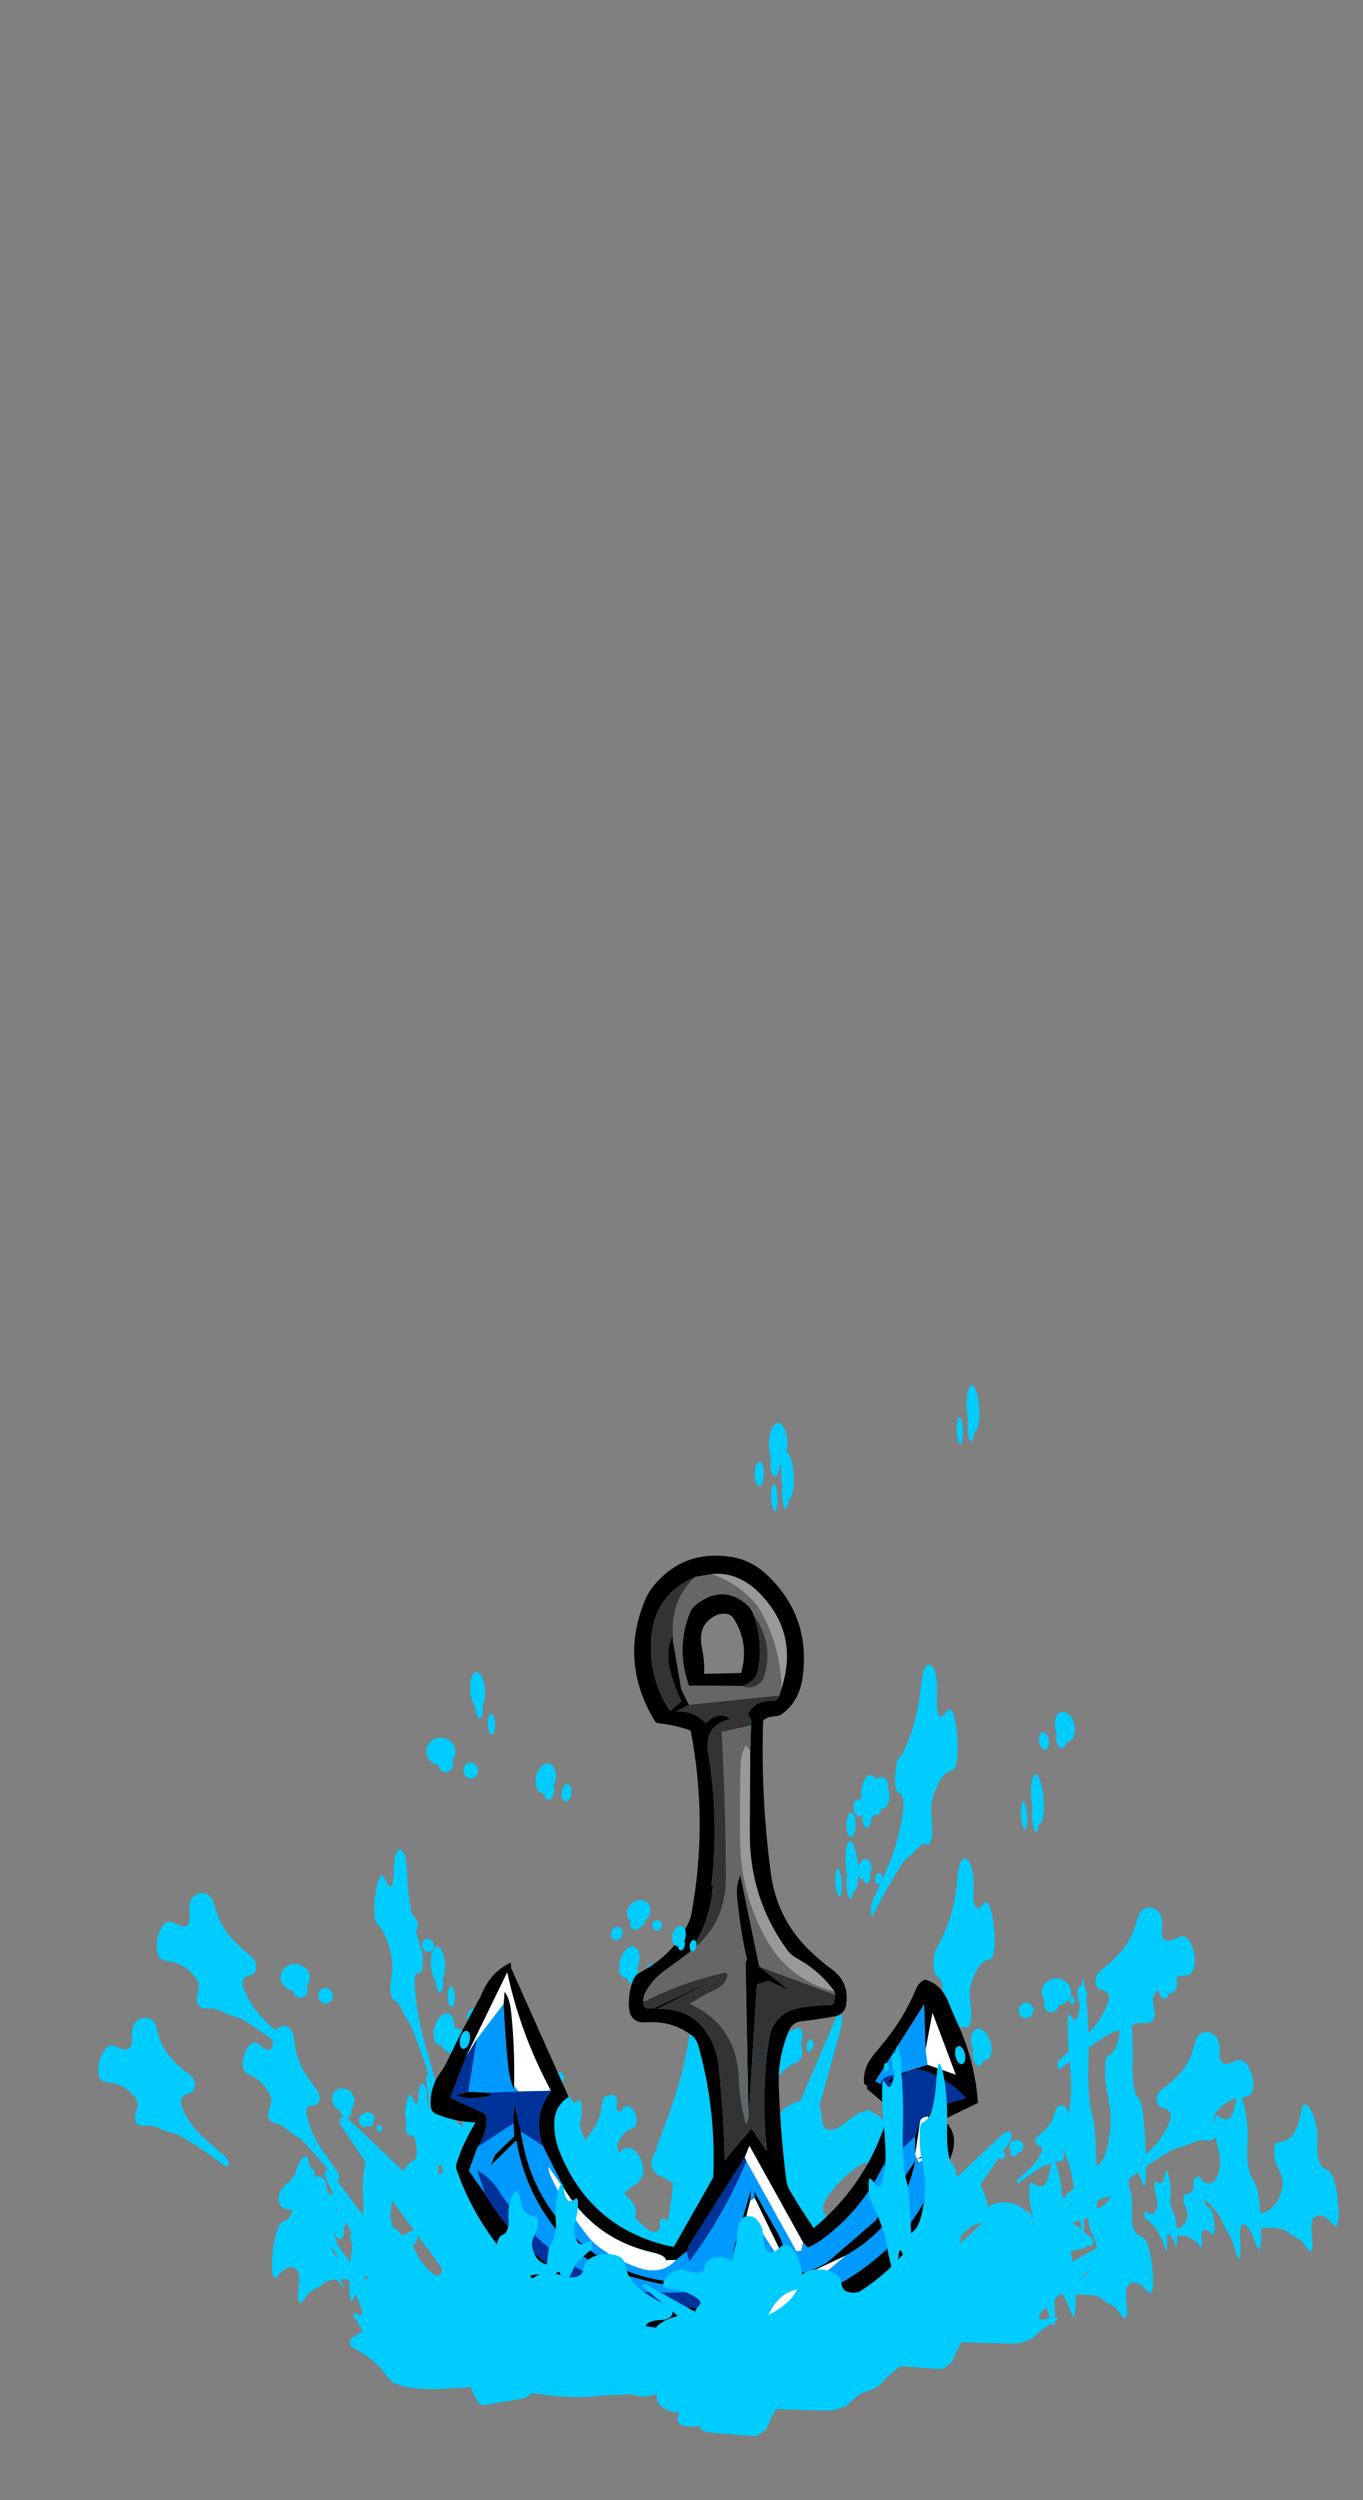 
<svg xmlns="http://www.w3.org/2000/svg" version="1.1" xmlns:xlink="http://www.w3.org/1999/xlink" preserveAspectRatio="none" x="0px" y="0px" width="300px" height="550px" viewBox="0 0 300 550">
<rect x="0" y="0" width="300" height="550" fill="#808080" stroke="none"/>
<defs>
<g id="Splash_FULL_copy_7_Layer1_0_FILL">
<path fill="#00CCFF" stroke="none" d="
M 524.6 257.15
Q 591.65 239.5 535.7 224.15 479.75 208.7 475 206.4 502.4 204.55 496.15 188.6 489.9 172.65 396.5 163.1 303.1 153.5 287.95 162.45 272.75 171.45 222.75 177.05 172.7 182.6 211.75 195.95 216.1 197.5 220 198.6 117.3 219.6 145.55 230.9 173.8 242.15 188.1 258.4 202.4 274.65 291.1 267.9 379.85 261.2 418.7 268 457.45 274.85 524.6 257.15 Z"/>
</g>

<g id="Splash_Splash_01_0_Layer0_0_FILL">
<path fill="#00CCFF" stroke="none" d="
M 235 135.9
Q 234.1 132.7 233.25 131.15 231.85 128.65 229.8 128.1 227.85 127.6 225.3 128.85 223.8 129.55 220.9 131.1 215.55 133.2 209.4 129.4 204.6 126.45 199.85 120.35 175.15 89.2 159.25 52.3 156.7 46.4 153.3 46.7 153.55 68.5 150.25 88.85 149.75 91.6 149.25 92.9 148.45 95.05 146.95 96.2 143.1 99.2 136 95.3 129.6 91.8 124.4 86.7 119.1 81.5 115.6 75.25 113.8 72.05 113.2 71.05 111.65 68.8 110 67.55 107.9 66.15 105.35 66.4 102.65 66.7 101.65 68.7 101.1 69.85 101.05 71.85 101.05 74.35 100.9 75.05 100.25 78.3 96.8 79.9 93.55 81.45 90.1 80.6 87.2 79.9 84.2 77.6 82.45 76.25 79.15 73
L 9.6 3.3
Q 7.5 1.2 5.35 0.4 2.65 -0.65 1.1 0.9 -1.35 3.25 1.75 8.6 17.4 35.8 25.15 48.9 38.4 71.15 49.75 88.45 61.75 106.7 65 112.3 73.05 126.1 76.6 137.95 77.7 141.6 77.4 144.5 77.05 148.1 74.5 149.5 72.2 150.75 68.85 149.45 68.25 149.2 63.15 146.45 60.25 144.8 56.9 145.35 53.35 145.95 53.15 148.85 53.1 150.15 54 151.55 54.55 152.4 55.95 153.8 69.15 167.35 77.5 183.9 77.65 184.35 77.9 184.8 78 185 78.15 185.2 79.35 187.65 80.45 190.15 80.8 189.05 81.05 187.95 81.3 188.15 81.6 188.35 85 190.8 87.05 192.05 90.15 193.9 92.85 194.85 96.6 196.2 101.5 196.45 104.7 196.6 110.4 196.25 156.75 194.05 179.95 192.95 189.6 192.45 194.05 191.95 201.9 191.1 207.85 189.25 210.3 188.5 211.85 187.3 213.8 185.75 213.7 183.75 226.25 184.95 233.95 184.8 245.15 184.6 253.8 181.75 256.65 180.75 257.85 179.35 258.7 178.35 258.8 177 258.85 176.65 258.85 176.35 258.9 176.35 258.95 176.3 260.15 175.75 260.4 174.2 260.65 172.75 260 171.5 259.15 169.7 256.2 167.65 248.6 161.65 243.1 153.5 237.6 145.25 235 135.9 Z"/>
</g>

<g id="Splash_Splash_03_0_Layer0_0_FILL">
<path fill="#00CCFF" stroke="none" d="
M 86.35 23.6
Q 86.1 21.6 85.7 17.6 85.25 14.1 84.3 11.8 81.5 5.4 73 1.8 66.55 -0.7 61.75 0.3 58.85 0.8 56.4 2.55 53.9 4.4 52.8 7 52.55 7.6 51.35 13.2 50.55 16.95 48.6 18.45 46.4 20.1 42.85 19.45 38.65 18.7 32.15 13.25 25.55 7.7 21.55 6.75 16.95 5.7 12.05 8 7.65 10.05 4.3 14.15 1.3 18 0.35 22.25 -0.7 27.05 1.4 30.75 2.85 33.4 6.2 35.5 7.15 36.15 12.4 38.85 20.9 43.15 28.15 49.65 35.3 56.1 40.6 64.15 44.2 69.85 43.35 73.55 42.8 75.6 40 78.9 37.2 82.1 36.75 84.2 36.2 86.8 37.7 89.5 39.05 91.95 41.5 93.55 43.4 94.75 46.55 96 51.45 97.85 51.75 98 56.9 100.15 63.4 105.1 67.1 107.9 74.45 113.55 76.2 114.75 79.55 116.85 83.15 119.1 84.7 120.15 89.5 123.65 96.6 130.45 119.1 152 140.95 176.15 142.65 178.15 144 178.2 145.3 178.2 146.15 177.05 147 175.9 146.9 174.6 146.8 172.55 144.75 169.95 140.3 163.85 131.5 153.35 121.9 142 118.05 136.9 110.9 127.3 106.6 118.9 101.35 108.7 99.65 99.05 99.25 96.15 99.7 94.95 100.65 92.7 103.55 92.05 106 91.5 109.05 92.15 113.35 93.15 114.3 93.3 117.35 93.6 119.25 92.3 121.15 91.05 121.75 88.55 122.3 86.25 121.6 83.9 120.95 81.9 119.45 79.75 118.45 78.3 116.45 76.15 103.2 61.35 97.1 51.8 87.85 37.3 86.35 23.6 Z"/>
</g>

<g id="Splash_Splash_03_copy_0_Layer0_0_FILL">
<path fill="#00CCFF" stroke="none" d="
M 86.6 57.95
Q 87.7 53.35 82.95 47.95 78.25 42.55 70.5 39.6 62.75 36.65 56.45 37.85 50.2 39.05 49.1 43.65 48 48.25 52.7 53.65 56.21 57.682 61.4 60.35 61.094 62.794 63.2 65.45 65.5 68.4 69.4 69.9 73.35 71.4 76.55 70.55 79.75 69.75 80.35 67.1 80.771 65.418 79.95 63.6 85.568 62.267 86.6 57.95
M 95.75 74.35
Q 92.55 75.2 91.95 77.85 91.3 80.5 93.6 83.45 95.9 86.4 99.8 87.85 103.75 89.35 106.95 88.5 110.15 87.65 110.75 85 111.4 82.35 109.1 79.4 106.85 76.45 102.9 74.95 99 73.5 95.75 74.35 Z"/>
</g>

<g id="Splash_FULL_copy_11_Layer1_0_FILL">
<path fill="#00CCFF" stroke="none" d="
M 450.3 239.8
Q 488.75 229.25 456.65 220.1 424.55 210.85 421.85 209.5 437.55 208.4 434 198.85 430.4 189.3 376.85 183.6 323.25 177.85 314.55 183.25 305.85 188.6 277.15 191.95 248.45 195.25 270.9 203.25 273.35 204.15 275.6 204.8 216.7 217.35 232.9 224.15 249.1 230.85 257.3 240.55 265.5 250.25 316.4 246.25 367.25 242.25 389.55 246.3 411.8 250.35 450.3 239.8 Z"/>
</g>

<g id="Splash_FULL_copy_3_Layer1_0_FILL">
<path fill="#00CCFF" stroke="none" d="
M 534.5 259.5
Q 605.4 240.85 546.25 224.7 487.1 208.45 482.05 206 511.05 204.05 504.45 187.25 497.85 170.4 399.15 160.35 300.4 150.25 284.4 159.7 268.3 169.15 215.5 175.05 162.6 180.9 203.9 195 208.45 196.6 212.55 197.75 104.05 219.9 133.9 231.8 163.75 243.65 178.85 260.75 193.95 277.9 287.75 270.8 381.5 263.75 422.55 270.9 463.55 278.1 534.5 259.5 Z"/>
</g>

<g id="Symbol_169_0_Layer0_0_FILL">
<path fill="#000000" stroke="none" d="
M 166.75 83.25
Q 168.95 81.15 173.3 81 175.65 80.85 177.35 79.55 186.3 72.8 188.2 60.45 193.25 26.95 168.9 4 160.4 -3.95 149.2 -5.6 124.8 -9.2 108.95 8.6 105.3 12.65 103.25 17.35 88.95 50.7 107.7 82.65 108.7 84.35 110.45 84.5 119.95 85.55 127.45 88.5 136.75 138.45 127.2 188.15 126.8 190.2 125.9 192.1 117.75 209.8 99.4 219.25 96.5 220.8 95.35 223.85 92.8 230.5 93.15 238.05 93.6 247.4 103.6 246.35 116.8 245.85 126.8 253.4 129.55 255.5 130.5 258.8 140.2 293.75 138.25 330.7
L 116.65 368.2
Q 72.2 358.85 55.25 316.65 52.1 308.85 52.3 300.45 52.5 291.6 60.15 286.55
L 29.45 216.7 29.2 213.75
Q 28.95 213.65 28.85 213.75 17.75 219.1 12.8 231.8 3.15 248.75 -5.3 266.4 -6.9 269.75 -9.1 272.8 -15.2 281.1 -14.65 290.95 -14.5 294.2 -11.65 295.45 -1.65 299.65 9.65 300.1 3.2 310.45 -0.75 322 -1.4 323.9 -0.7 325.95 6.75 347.65 20.7 366.05 26.95 374.3 34.7 380.65 80.2 417.65 139.35 412.15
L 161.25 427.45
Q 167.85 422.75 173.05 416 176.95 411 182.85 409.15 198.65 403.9 213.1 395.5 250.5 373.85 262.9 332.6 264.85 326.1 267.3 319.85 272 307.95 263.3 300.05
L 282 291.05
Q 280.6 268.7 271.1 247.65 268.55 242 266.25 236.25 262.4 226.5 253.7 224.1 250.45 225.45 249 228.8 241.75 245.75 229.95 259.5 227.85 262 225.85 264.4 219.4 272.15 220.4 280.4
L 221.9 281.4 222.1 283.3 233.85 293.4
Q 234.05 294.4 233.75 295.45 223 333.45 192.6 358.4 186 348.6 180.1 338.55 178.3 335.55 177.9 332.45 174.8 306.65 174.1 280.65 173.7 265.3 179.8 251.4 182 246.3 187.65 246.2 196.05 245.25 204.3 243.8 210.15 242.95 210.95 236.95 212.5 225.15 203.4 218.4 197.4 213.95 191.95 208.7 173.7 191.35 170.45 166 165.2 124.85 166.75 83.25
M 175.7 69.65
Q 174.85 72.6 171.9 72.55 162.25 72.3 158.55 79.8
L 160.35 83.25 160.2 85.9 159.65 99.55
Q 159.35 122 159.15 144.2 158.8 179.3 178.8 207.3 181.1 210.5 184.35 212.25 196.85 219.25 204.55 230.3
L 204.9 232.05 204.15 236.7
Q 203.35 237.75 201.6 237.7 193.3 237.55 185.1 239.15 171.05 242.05 168.8 256.95 164.25 286.65 167.6 316.7
L 159.1 304.2 144.55 321.4
Q 144.1 295.7 141.55 270.1 140.7 261.5 136.4 254.1 127.35 238.45 108.5 239.2
L 142.65 221.95 106.35 238.95
Q 105.65 238.85 104.95 238.8 100.55 239.4 101 235.35 100.75 232.75 101.9 230.55 105.5 223.55 112.4 218.6 119.4 213.65 126.05 208.65 138.3 191.4 139 170.55
L 138.1 173.2
Q 142.7 137.15 136.9 100.95 134.4 85.5 149.15 82.4 143.1 77.5 135.5 84.55 129.9 77.8 119.75 78.05
L 126.6 74.5 122.5 66.1 118.1 39.75 118.05 36.75
Q 113.95 45.1 116.25 54.85 118.55 64.65 122.55 72.6
L 116.65 77.55
Q 115.7 76.95 115.2 76.1 105.45 60.1 106.2 40.8 107.15 14.9 130.45 5.25
L 139.3 3.8
Q 145.15 3.25 150.55 4.9 158.55 7.55 164.7 13.8 186.6 35.85 176.8 65.95
L 175.7 69.65
M 27.15 219.1
Q 27.3 218.85 27.4 218.85
L 27.3 219.1
Q 33.45 248.55 46.75 275.65 48.55 279.25 50.35 282.85
L 50.55 283.3
Q 50.65 283.45 50.6 283.5 40.15 296.6 46 312.95
L 58 337.25
Q 74.55 363.95 105.3 371.15 112.15 372.7 112.35 375.35
L 118 375.2 123.65 370.65
Q 123.95 370.4 124.2 370.2 126.05 368.7 124.3 368.95
L 124.65 368 155.45 319.85 158 313.6 186.85 366.25 189.15 368.95
Q 193.05 367.45 196.3 365.2 203.3 360.25 209.5 354.1 222.05 341.7 230 325.7 237.65 312.35 241.1 297.15 241.4 295.95 241.35 294.8 241.1 283.8 229.2 280.55
L 226.45 279 253.15 237.5 253.75 262.35 257.65 242.2 270.05 275.7 254.8 270.25 237.4 275.7 232.5 279.8
Q 236.95 279.3 240.35 276.4 246.55 271.2 253.35 273.65 266.7 278.35 275.5 288.45 268.6 290.6 261.6 292.35 256.6 293.7 254.8 298.3
L 263 313 248.9 321.3 248.5 321.55 248.95 321.4 254.3 319.85 261.5 315.9 262.3 315.65
Q 257.35 344.45 236.65 365.6 211.95 390.75 177.85 399.85
L 172.2 404.25 170.35 406.45 162.75 417.15 161.8 401.85 160.45 398.05 160.2 401 153.85 395
Q 152.4 393.3 150.65 392.05 145.4 388.2 145.65 392.35
L 159.8 402.4 157.2 418.3
Q 151 409.45 142.25 403.05 141.05 402.2 139.75 402.35 109.2 399.9 79.3 392.85 70.85 390.85 63.35 386.65 32.45 369.6 14.4 338.45
L 5.9 326.25 10.65 313.45
Q 15.45 306.7 15.65 299.05 15.7 296.9 14.4 295.2
L -4 286.7 4.7 264.5 27.15 219.1
M 250.6 301
L 247.75 309.15 247.8 319.1 250.6 301
M 200.1 376.75
Q 194.2 380.6 187.5 382 179.8 383.75 185.85 384.55
L 210 373.3
Q 211.05 372.75 212 372.15 241.4 354.6 247.95 322.05
L 226 354.6 200.1 376.75
M 175.3 390.65
L 172.85 391.75 166.25 400.4 175.3 390.65
M 30.1 300.8
L 30.55 307.65 20.1 317.65 17.6 323.65 31.65 310.1
Q 36.95 342.1 59.4 365.9 68.4 375.4 80.7 380 107.75 389.9 136.6 391.9
L 141.05 391.95 141.3 391.55
Q 132.6 388.8 123.35 387.85 112 387.1 101.15 384.3 82.2 379.2 67.45 366.6 39.3 342.45 34.2 305.2
L 30.55 289.05 30.1 300.8
M 160.35 338
L 160.75 342 175.75 373.4
Q 176.1 374.4 176.7 374.95 177.25 375.45 177.25 375.15 176.55 365.5 170.6 356.55
L 160.35 338
M 158.35 343.15
L 158.85 336.85 147.5 374.8 156.3 350.95 158.35 343.15
M 16.65 285.9
Q 20.05 285.2 16.7 284.05
L 5.75 283.45 -1.05 285.5
Q 7.25 288.2 16.65 285.9
M 29.3 240.45
Q 28.5 232.75 25.75 229.35
L 25.2 236
Q 25.85 252.75 27.35 269.25 27.95 275.9 30.25 281.95 30.4 282.35 30.65 280.35 31.2 259.5 29.3 240.45
M 153.9 166.9
Q 151.5 172.35 152 178.35 153.5 195.8 157.2 212.7
L 156.5 214.35 157.6 298.35 162.55 226.2 168.9 224.35 180.3 229.6 163.9 216.55 153.9 166.9
M 161.9 26
Q 160.9 22.8 158.45 20.55 145.55 9.15 131.15 19.95 128.35 22 127.1 25.25 119.75 44.35 126.6 64.1
L 155.3 64.5
Q 163.3 62.35 164.5 54.3 166.75 39.5 161.9 26
M 142.6 25.65
Q 144.95 25.05 147.25 25.35 149.7 25.7 150.95 27.7 159.6 41.1 155 57.45
L 134.9 57.8
Q 135.25 50.65 133.8 43.65 131.05 30.5 142.6 25.65 Z"/>

<path fill="#FFFFFF" stroke="none" d="
M 261.5 315.9
L 254.3 319.85 248.95 321.4 249.85 323.2 261.5 315.9
M 251.85 299.1
Q 250.65 299.9 250.6 301
L 247.8 319.1 248.9 321.3 263 313 254.8 298.3
Q 253.1 298.35 251.85 299.1
M 185.85 384.55
L 175.3 390.65 166.25 400.4 172.85 391.75 161.8 401.85 162.75 417.15 170.35 406.45 172.2 404.25 177.85 399.85 210 373.3 185.85 384.55
M 254.8 270.25
L 270.05 275.7 257.65 242.2 253.75 262.35 254.8 270.25
M 155.45 319.85
L 156.3 321.95 183.15 370.9 185.7 370.6 186.85 366.25 158 313.6 155.45 319.85
M 58 337.25
L 48.95 324.25
Q 49 326.95 50.2 329.55 58.2 347.05 70.25 362.3 72.7 365.4 75.85 367.8 85.7 375.25 97.1 379.25 109.95 383.85 118 375.2
L 112.35 375.35
Q 112.15 372.7 105.3 371.15 74.55 363.95 58 337.25
M 160.75 342
L 158.35 343.15 156.3 350.95 157.1 355.15 159.55 352.7 176.05 378.55 175.75 373.4 160.75 342
M 25.75 229.35
Q 28.5 232.75 29.3 240.45 31.2 259.5 30.65 280.35
L 32.9 283.45 48.45 283.25 50.35 282.85
Q 48.55 279.25 46.75 275.65 33.45 248.55 27.3 219.1
L 27.15 219.1 4.7 264.5 10.55 255.05 25.2 236 25.75 229.35 Z"/>

<path fill="#0099FF" stroke="none" d="
M 254.8 270.25
L 253.75 262.35 253.15 237.5 226.45 279 229.2 280.55
Q 229.2 278.6 231.6 277.15 234 275.75 237.4 275.7
L 254.8 270.25
M 30.55 307.65
L 30.1 300.8 10.65 313.45 5.9 326.25 14.4 338.45 10.45 326.1
Q 17.35 329.75 22.25 337.45 44.9 373.2 83.45 388.7 90.25 391.45 97.4 392.25 117 393.65 136.6 391.9 107.75 389.9 80.7 380 68.4 375.4 59.4 365.9 36.95 342.1 31.65 310.1
L 17.6 323.65 20.1 317.65 30.55 307.65
M 58 337.25
L 46 312.95 34.2 305.2
Q 39.3 342.45 67.45 366.6 82.2 379.2 101.15 384.3 112 387.1 123.35 387.85 132.6 388.8 141.3 391.55
L 141.05 391.95 145.65 392.35
Q 145.4 388.2 150.65 392.05 152.4 393.3 153.85 395
L 160.2 401 160.45 398.05 161.8 401.85 172.85 391.75 175.3 390.65 185.85 384.55
Q 179.8 383.75 187.5 382 194.2 380.6 200.1 376.75
L 226 354.6 247.95 322.05
Q 241.4 354.6 212 372.15 211.05 372.75 210 373.3
L 177.85 399.85
Q 211.95 390.75 236.65 365.6 257.35 344.45 262.3 315.65
L 261.5 315.9 249.85 323.2 248.95 321.4 248.5 321.55 248.9 321.3 247.8 319.1 247.75 309.15 230 325.7
Q 222.05 341.7 209.5 354.1 203.3 360.25 196.3 365.2 193.05 367.45 189.15 368.95
L 186.85 366.25 185.7 370.6 183.15 370.9 156.3 321.95
Q 143.95 351.15 125.55 375.5 125.4 375.75 125 375.75
L 123.65 370.65 118 375.2
Q 109.95 383.85 97.1 379.25 85.7 375.25 75.85 367.8 72.7 365.4 70.25 362.3 58.2 347.05 50.2 329.55 49 326.95 48.95 324.25
L 58 337.25
M 158.85 336.85
L 158.35 343.15 160.75 342 160.35 338 170.6 356.55
Q 176.55 365.5 177.25 375.15 177.25 375.45 176.7 374.95 176.1 374.4 175.75 373.4
L 176.05 378.55 159.55 352.7 157.1 355.15 156.3 350.95 147.5 374.8 158.85 336.85
M 50.55 283.3
L 50.35 282.85 48.45 283.25 50.55 283.3
M 10.55 255.05
L 5.75 283.45 16.7 284.05 32.9 283.45 30.65 280.35
Q 30.4 282.35 30.25 281.95 27.95 275.9 27.35 269.25 25.85 252.75 25.2 236
L 10.55 255.05
M 27.15 219.1
L 27.3 219.1 27.4 218.85
Q 27.3 218.85 27.15 219.1 Z"/>

<path fill="#003399" stroke="none" d="
M 275.5 288.45
Q 266.7 278.35 253.35 273.65 246.55 271.2 240.35 276.4 236.95 279.3 232.5 279.8
L 237.4 275.7
Q 234 275.75 231.6 277.15 229.2 278.6 229.2 280.55 241.1 283.8 241.35 294.8 241.4 295.95 241.1 297.15 237.65 312.35 230 325.7
L 247.75 309.15 250.6 301
Q 250.65 299.9 251.85 299.1 253.1 298.35 254.8 298.3 256.6 293.7 261.6 292.35 268.6 290.6 275.5 288.45
M 156.3 321.95
L 155.45 319.85 124.65 368 124.3 368.95
Q 126.05 368.7 124.2 370.2 123.95 370.4 123.65 370.65
L 125 375.75
Q 125.4 375.75 125.55 375.5 143.95 351.15 156.3 321.95
M 10.45 326.1
L 14.4 338.45
Q 32.45 369.6 63.35 386.65 70.85 390.85 79.3 392.85 109.2 399.9 139.75 402.35 141.05 402.2 142.25 403.05 151 409.45 157.2 418.3
L 159.8 402.4 145.65 392.35 141.05 391.95 136.6 391.9
Q 117 393.65 97.4 392.25 90.25 391.45 83.45 388.7 44.9 373.2 22.25 337.45 17.35 329.75 10.45 326.1
M 5.75 283.45
L 10.55 255.05 4.7 264.5 -4 286.7 14.4 295.2
Q 15.7 296.9 15.65 299.05 15.45 306.7 10.65 313.45
L 30.1 300.8 30.55 289.05 34.2 305.2 46 312.95
Q 40.15 296.6 50.6 283.5 50.65 283.45 50.55 283.3
L 48.45 283.25 32.9 283.45 16.7 284.05
Q 20.05 285.2 16.65 285.9 7.25 288.2 -1.05 285.5
L 5.75 283.45 Z"/>

<path fill="#333333" stroke="none" d="
M 126.15 236.5
Q 128.35 235.2 130.55 233.9 135.1 231.15 139.9 229.05 145.9 226.3 146.8 220.7 146.1 219.6 145 219.7 122 224.75 101 235.35 100.55 239.4 104.95 238.8 105.65 238.85 106.35 238.95
L 142.65 221.95 108.5 239.2
Q 127.35 238.45 136.4 254.1 140.7 261.5 141.55 270.1 144.1 295.7 144.55 321.4
L 159.1 304.2 167.6 316.7
Q 164.25 286.65 168.8 256.95 171.05 242.05 185.1 239.15 193.3 237.55 201.6 237.7 203.35 237.75 204.15 236.7
L 204.9 232.05 163.9 216.55 180.3 229.6 168.9 224.35 162.55 226.2 157.6 298.35 156.25 302.05
Q 152.95 289.8 152.5 276.9 151.5 248.3 126.15 236.5
M 118.05 36.75
Q 118.15 35 118.15 33.2 118.15 16.4 130.45 5.25 107.15 14.9 106.2 40.8 105.45 60.1 115.2 76.1 115.7 76.95 116.65 77.55
L 122.55 72.6
Q 118.55 64.65 116.25 54.85 113.95 45.1 118.05 36.75
M 171.9 72.55
Q 174.85 72.6 175.7 69.65
L 126.6 74.5 119.75 78.05
Q 129.9 77.8 135.5 84.55 143.1 77.5 149.15 82.4 134.4 85.5 136.9 100.95 142.7 137.15 138.1 173.2
L 139 170.55
Q 138.3 191.4 126.05 208.65 146.1 193.75 146.15 168.2 146.2 137.6 145.05 106.8 144.7 98.05 144.3 89.3
L 160.2 85.9 160.35 83.25 158.55 79.8
Q 162.25 72.3 171.9 72.55
M 165.65 62.6
Q 166.7 61.6 167.1 60.4 173.5 42.3 161.9 26 166.75 39.5 164.5 54.3 163.3 62.35 155.3 64.5 160.85 66.9 165.65 62.6 Z"/>

<path fill="#999999" stroke="none" d="
M 159.15 144.2
Q 159.35 122 159.65 99.55
L 157.45 96.6
Q 154.45 101.2 154.3 107.6 153.75 127.95 153.85 148.25 154 177.15 167.9 202.05 180.1 223.9 204.55 230.3 196.85 219.25 184.35 212.25 181.1 210.5 178.8 207.3 158.8 179.3 159.15 144.2
M 162.55 19.45
Q 164.45 21.65 165.9 24.2 176.4 43.25 176.8 65.95 186.6 35.85 164.7 13.8 158.55 7.55 150.55 4.9 145.15 3.25 139.3 3.8 153.05 8.5 162.55 19.45 Z"/>

<path fill="#666666" stroke="none" d="
M 160.2 85.9
L 144.3 89.3
Q 144.7 98.05 145.05 106.8 146.2 137.6 146.15 168.2 146.1 193.75 126.05 208.65 119.4 213.65 112.4 218.6 105.5 223.55 101.9 230.55 100.75 232.75 101 235.35 122 224.75 145 219.7 146.1 219.6 146.8 220.7 145.9 226.3 139.9 229.05 135.1 231.15 130.55 233.9 128.35 235.2 126.15 236.5 151.5 248.3 152.5 276.9 152.95 289.8 156.25 302.05
L 157.6 298.35 156.5 214.35 157.2 212.7
Q 153.5 195.8 152 178.35 151.5 172.35 153.9 166.9
L 163.9 216.55 204.9 232.05 204.55 230.3
Q 180.1 223.9 167.9 202.05 154 177.15 153.85 148.25 153.75 127.95 154.3 107.6 154.45 101.2 157.45 96.6
L 159.65 99.55 160.2 85.9
M 165.9 24.2
Q 164.45 21.65 162.55 19.45 153.05 8.5 139.3 3.8
L 130.45 5.25
Q 118.15 16.4 118.15 33.2 118.15 35 118.05 36.75
L 118.1 39.75 122.5 66.1 126.6 74.5 175.7 69.65 176.8 65.95
Q 176.4 43.25 165.9 24.2
M 167.1 60.4
Q 166.7 61.6 165.65 62.6 160.85 66.9 155.3 64.5
L 126.6 64.1
Q 119.75 44.35 127.1 25.25 128.35 22 131.15 19.95 145.55 9.15 158.45 20.55 160.9 22.8 161.9 26 173.5 42.3 167.1 60.4 Z"/>
</g>
</defs>

<g transform="matrix( 0.289, 0, 0, 0.289, 25.65,158.2) ">
<g transform="matrix( 1, 0, 0, 1, 88.55,470.8) ">
<g transform="matrix( -0.908, 0, 0, 0.926, 664.85,556.5) ">
<g transform="matrix( 1, 0, 0, 1, 0,0) ">
<use xlink:href="#Splash_FULL_copy_7_Layer1_0_FILL"/>
</g>

<g transform="matrix( 1, 0, 0, 1, 111.95,68.5) ">
<g transform="matrix( 1, 0, 0.179, 1.093, -33.75,-16.7) ">
<g transform="matrix( 1, 0, 0, 1, 0,0) ">
<use xlink:href="#Splash_Splash_01_0_Layer0_0_FILL"/>
</g>
</g>

<g transform="matrix( 0.575, -0.375, 0.202, 0.903, -191.25,-175.3) ">
<g transform="matrix( 1, 0, 0, 1, 0,0) ">
<use xlink:href="#Splash_Splash_03_0_Layer0_0_FILL"/>
</g>
</g>

<g transform="matrix( 0.575, -0.375, 0.202, 0.903, -119.8,-152) ">
<g transform="matrix( 1, 0, 0, 1, 0,0) ">
<use xlink:href="#Splash_Splash_03_copy_0_Layer0_0_FILL"/>
</g>
</g>

<g transform="matrix( 0.58, -0.37, 0.183, 0.917, 3,-338.85) ">
<g transform="matrix( 1, 0, 0, 1, 0,0) ">
<use xlink:href="#Splash_Splash_03_copy_0_Layer0_0_FILL"/>
</g>
</g>

<g transform="matrix( 0.616, -0.578, 0.202, 0.903, -123.6,39.95) ">
<g transform="matrix( 1, 0, 0, 1, 0,0) ">
<use xlink:href="#Splash_Splash_03_copy_0_Layer0_0_FILL"/>
</g>
</g>

<g transform="matrix( 0.582, -0.368, 0.157, 0.842, -239.4,-73.25) ">
<g transform="matrix( 1, 0, 0, 1, 0,0) ">
<use xlink:href="#Splash_Splash_03_0_Layer0_0_FILL"/>
</g>
</g>

<g transform="matrix( 1.125, -0.03, 0.134, 1.212, 66.5,-40.7) ">
<g transform="matrix( 1, 0, 0, 1, 0,0) ">
<use xlink:href="#Splash_Splash_03_0_Layer0_0_FILL"/>
</g>
</g>
</g>

<g transform="matrix( -1, 0, 0, 1, 609.35,56.55) ">
<g transform="matrix( 1, 0, 0.179, 1.093, -33.75,-16.7) ">
<g transform="matrix( 1, 0, 0, 1, 0,0) ">
<use xlink:href="#Splash_Splash_01_0_Layer0_0_FILL"/>
</g>
</g>

<g transform="matrix( 0.575, -0.375, 0.202, 0.903, -191.25,-175.3) ">
<g transform="matrix( 1, 0, 0, 1, 0,0) ">
<use xlink:href="#Splash_Splash_03_0_Layer0_0_FILL"/>
</g>
</g>

<g transform="matrix( 0.575, -0.375, 0.202, 0.903, -119.8,-152) ">
<g transform="matrix( 1, 0, 0, 1, 0,0) ">
<use xlink:href="#Splash_Splash_03_copy_0_Layer0_0_FILL"/>
</g>
</g>

<g transform="matrix( 0.58, -0.37, 0.183, 0.917, 3,-338.85) ">
<g transform="matrix( 1, 0, 0, 1, 0,0) ">
<use xlink:href="#Splash_Splash_03_copy_0_Layer0_0_FILL"/>
</g>
</g>

<g transform="matrix( 0.616, -0.578, 0.202, 0.903, -123.6,39.95) ">
<g transform="matrix( 1, 0, 0, 1, 0,0) ">
<use xlink:href="#Splash_Splash_03_copy_0_Layer0_0_FILL"/>
</g>
</g>

<g transform="matrix( 0.582, -0.368, 0.157, 0.842, -239.4,-73.25) ">
<g transform="matrix( 1, 0, 0, 1, 0,0) ">
<use xlink:href="#Splash_Splash_03_0_Layer0_0_FILL"/>
</g>
</g>

<g transform="matrix( 1.125, -0.03, 0.134, 1.212, 66.5,-40.7) ">
<g transform="matrix( 1, 0, 0, 1, 0,0) ">
<use xlink:href="#Splash_Splash_03_0_Layer0_0_FILL"/>
</g>
</g>
</g>

<g transform="matrix( -0.675, 0, 0, 0.675, 428.15,85.7) ">
<g transform="matrix( 1, 0, 0.179, 1.093, -33.75,-16.7) ">
<g transform="matrix( 1, 0, 0, 1, 0,0) ">
<use xlink:href="#Splash_Splash_01_0_Layer0_0_FILL"/>
</g>
</g>

<g transform="matrix( 0.575, -0.375, 0.202, 0.903, -191.25,-175.3) ">
<g transform="matrix( 1, 0, 0, 1, 0,0) ">
<use xlink:href="#Splash_Splash_03_0_Layer0_0_FILL"/>
</g>
</g>

<g transform="matrix( 0.575, -0.375, 0.202, 0.903, -119.8,-152) ">
<g transform="matrix( 1, 0, 0, 1, 0,0) ">
<use xlink:href="#Splash_Splash_03_copy_0_Layer0_0_FILL"/>
</g>
</g>

<g transform="matrix( 0.58, -0.37, 0.183, 0.917, 3,-338.85) ">
<g transform="matrix( 1, 0, 0, 1, 0,0) ">
<use xlink:href="#Splash_Splash_03_copy_0_Layer0_0_FILL"/>
</g>
</g>

<g transform="matrix( 0.616, -0.578, 0.202, 0.903, -123.6,39.95) ">
<g transform="matrix( 1, 0, 0, 1, 0,0) ">
<use xlink:href="#Splash_Splash_03_copy_0_Layer0_0_FILL"/>
</g>
</g>

<g transform="matrix( 0.582, -0.368, 0.157, 0.842, -239.4,-73.25) ">
<g transform="matrix( 1, 0, 0, 1, 0,0) ">
<use xlink:href="#Splash_Splash_03_0_Layer0_0_FILL"/>
</g>
</g>

<g transform="matrix( 1.125, -0.03, 0.134, 1.212, 66.5,-40.7) ">
<g transform="matrix( 1, 0, 0, 1, 0,0) ">
<use xlink:href="#Splash_Splash_03_0_Layer0_0_FILL"/>
</g>
</g>
</g>

<g transform="matrix( 0.484, 0, 0, 0.484, 109.1,127.55) ">
<g transform="matrix( 1, 0, 0.179, 1.093, -33.75,-16.7) ">
<g transform="matrix( 1, 0, 0, 1, 0,0) ">
<use xlink:href="#Splash_Splash_01_0_Layer0_0_FILL"/>
</g>
</g>

<g transform="matrix( 0.575, -0.375, 0.202, 0.903, -191.25,-175.3) ">
<g transform="matrix( 1, 0, 0, 1, 0,0) ">
<use xlink:href="#Splash_Splash_03_0_Layer0_0_FILL"/>
</g>
</g>

<g transform="matrix( 0.575, -0.375, 0.202, 0.903, -119.8,-152) ">
<g transform="matrix( 1, 0, 0, 1, 0,0) ">
<use xlink:href="#Splash_Splash_03_copy_0_Layer0_0_FILL"/>
</g>
</g>

<g transform="matrix( 0.58, -0.37, 0.183, 0.917, 3,-338.85) ">
<g transform="matrix( 1, 0, 0, 1, 0,0) ">
<use xlink:href="#Splash_Splash_03_copy_0_Layer0_0_FILL"/>
</g>
</g>

<g transform="matrix( 0.616, -0.578, 0.202, 0.903, -123.6,39.95) ">
<g transform="matrix( 1, 0, 0, 1, 0,0) ">
<use xlink:href="#Splash_Splash_03_copy_0_Layer0_0_FILL"/>
</g>
</g>

<g transform="matrix( 0.582, -0.368, 0.157, 0.842, -239.4,-73.25) ">
<g transform="matrix( 1, 0, 0, 1, 0,0) ">
<use xlink:href="#Splash_Splash_03_0_Layer0_0_FILL"/>
</g>
</g>

<g transform="matrix( 1.125, -0.03, 0.134, 1.212, 66.5,-40.7) ">
<g transform="matrix( 1, 0, 0, 1, 0,0) ">
<use xlink:href="#Splash_Splash_03_0_Layer0_0_FILL"/>
</g>
</g>
</g>

<g transform="matrix( 0.632, 0, 0, 1.557, 242.15,-19.2) ">
<g transform="matrix( 1, 0, 0.179, 1.093, -33.75,-16.7) ">
<g transform="matrix( 1, 0, 0, 1, 0,0) ">
<use xlink:href="#Splash_Splash_01_0_Layer0_0_FILL"/>
</g>
</g>

<g transform="matrix( 0.575, -0.375, 0.202, 0.903, -191.25,-175.3) ">
<g transform="matrix( 1, 0, 0, 1, 0,0) ">
<use xlink:href="#Splash_Splash_03_0_Layer0_0_FILL"/>
</g>
</g>

<g transform="matrix( 0.575, -0.375, 0.202, 0.903, -119.8,-152) ">
<g transform="matrix( 1, 0, 0, 1, 0,0) ">
<use xlink:href="#Splash_Splash_03_copy_0_Layer0_0_FILL"/>
</g>
</g>

<g transform="matrix( 0.58, -0.37, 0.183, 0.917, 3,-338.85) ">
<g transform="matrix( 1, 0, 0, 1, 0,0) ">
<use xlink:href="#Splash_Splash_03_copy_0_Layer0_0_FILL"/>
</g>
</g>

<g transform="matrix( 0.616, -0.578, 0.202, 0.903, -123.6,39.95) ">
<g transform="matrix( 1, 0, 0, 1, 0,0) ">
<use xlink:href="#Splash_Splash_03_copy_0_Layer0_0_FILL"/>
</g>
</g>

<g transform="matrix( 0.582, -0.368, 0.157, 0.842, -239.4,-73.25) ">
<g transform="matrix( 1, 0, 0, 1, 0,0) ">
<use xlink:href="#Splash_Splash_03_0_Layer0_0_FILL"/>
</g>
</g>

<g transform="matrix( 1.125, -0.03, 0.134, 1.212, 66.5,-40.7) ">
<g transform="matrix( 1, 0, 0, 1, 0,0) ">
<use xlink:href="#Splash_Splash_03_0_Layer0_0_FILL"/>
</g>
</g>
</g>
</g>

<g transform="matrix( -0.6, 0, 0, 0.971, 723.05,511.65) ">
<g transform="matrix( 1, 0, 0, 1, 0,0) ">
<use xlink:href="#Splash_FULL_copy_11_Layer1_0_FILL"/>
</g>

<g transform="matrix( 1, 0, 0, 1, 111.95,68.5) ">
<g transform="matrix( 1, 0, 0.172, 0.404, -32.4,113.8) ">
<g transform="matrix( 1, 0, 0, 1, 0,0) ">
<use xlink:href="#Splash_Splash_01_0_Layer0_0_FILL"/>
</g>
</g>

<g transform="matrix( 0.375, -1.265, 0.201, 0.902, -216.55,93.35) ">
<g transform="matrix( 1, 0, 0, 1, 0,0) ">
<use xlink:href="#Splash_Splash_03_0_Layer0_0_FILL"/>
</g>
</g>

<g transform="matrix( 0.616, -0.578, 0.202, 0.903, -144.55,-100.45) ">
<g transform="matrix( 1, 0, 0, 1, 0,0) ">
<use xlink:href="#Splash_Splash_03_copy_0_Layer0_0_FILL"/>
</g>
</g>

<g transform="matrix( 0.606, -0.493, 0.202, 0.903, -14.4,-302.8) ">
<g transform="matrix( 1, 0, 0, 1, 0,0) ">
<use xlink:href="#Splash_Splash_03_copy_0_Layer0_0_FILL"/>
</g>
</g>

<g transform="matrix( 0.566, -0.922, 0.201, 0.903, -315.15,74.05) ">
<g transform="matrix( 1, 0, 0, 1, 0,0) ">
<use xlink:href="#Splash_Splash_03_0_Layer0_0_FILL"/>
</g>
</g>

<g transform="matrix( 1.526, -0.217, 0.073, 0.66, 5.5,97.15) ">
<g transform="matrix( 1, 0, 0, 1, 0,0) ">
<use xlink:href="#Splash_Splash_03_0_Layer0_0_FILL"/>
</g>
</g>
</g>

<g transform="matrix( -1, 0, 0, 1, 609.35,56.55) ">
<g transform="matrix( 1, 0, 0.172, 0.404, -32.4,113.8) ">
<g transform="matrix( 1, 0, 0, 1, 0,0) ">
<use xlink:href="#Splash_Splash_01_0_Layer0_0_FILL"/>
</g>
</g>

<g transform="matrix( 0.375, -1.265, 0.201, 0.902, -216.55,93.35) ">
<g transform="matrix( 1, 0, 0, 1, 0,0) ">
<use xlink:href="#Splash_Splash_03_0_Layer0_0_FILL"/>
</g>
</g>

<g transform="matrix( 0.616, -0.578, 0.202, 0.903, -144.55,-100.45) ">
<g transform="matrix( 1, 0, 0, 1, 0,0) ">
<use xlink:href="#Splash_Splash_03_copy_0_Layer0_0_FILL"/>
</g>
</g>

<g transform="matrix( 0.606, -0.493, 0.202, 0.903, -14.4,-302.8) ">
<g transform="matrix( 1, 0, 0, 1, 0,0) ">
<use xlink:href="#Splash_Splash_03_copy_0_Layer0_0_FILL"/>
</g>
</g>

<g transform="matrix( 0.566, -0.922, 0.201, 0.903, -315.15,74.05) ">
<g transform="matrix( 1, 0, 0, 1, 0,0) ">
<use xlink:href="#Splash_Splash_03_0_Layer0_0_FILL"/>
</g>
</g>

<g transform="matrix( 1.526, -0.217, 0.073, 0.66, 5.5,97.15) ">
<g transform="matrix( 1, 0, 0, 1, 0,0) ">
<use xlink:href="#Splash_Splash_03_0_Layer0_0_FILL"/>
</g>
</g>
</g>

<g transform="matrix( -0.675, 0, 0, 0.675, 428.15,85.7) ">
<g transform="matrix( 1, 0, 0.172, 0.404, -32.4,113.8) ">
<g transform="matrix( 1, 0, 0, 1, 0,0) ">
<use xlink:href="#Splash_Splash_01_0_Layer0_0_FILL"/>
</g>
</g>

<g transform="matrix( 0.375, -1.265, 0.201, 0.902, -216.55,93.35) ">
<g transform="matrix( 1, 0, 0, 1, 0,0) ">
<use xlink:href="#Splash_Splash_03_0_Layer0_0_FILL"/>
</g>
</g>

<g transform="matrix( 0.616, -0.578, 0.202, 0.903, -144.55,-100.45) ">
<g transform="matrix( 1, 0, 0, 1, 0,0) ">
<use xlink:href="#Splash_Splash_03_copy_0_Layer0_0_FILL"/>
</g>
</g>

<g transform="matrix( 0.606, -0.493, 0.202, 0.903, -14.4,-302.8) ">
<g transform="matrix( 1, 0, 0, 1, 0,0) ">
<use xlink:href="#Splash_Splash_03_copy_0_Layer0_0_FILL"/>
</g>
</g>

<g transform="matrix( 0.566, -0.922, 0.201, 0.903, -315.15,74.05) ">
<g transform="matrix( 1, 0, 0, 1, 0,0) ">
<use xlink:href="#Splash_Splash_03_0_Layer0_0_FILL"/>
</g>
</g>

<g transform="matrix( 1.526, -0.217, 0.073, 0.66, 5.5,97.15) ">
<g transform="matrix( 1, 0, 0, 1, 0,0) ">
<use xlink:href="#Splash_Splash_03_0_Layer0_0_FILL"/>
</g>
</g>
</g>

<g transform="matrix( 0.484, 0, 0, 0.484, 109.1,127.55) ">
<g transform="matrix( 1, 0, 0.172, 0.404, -32.4,113.8) ">
<g transform="matrix( 1, 0, 0, 1, 0,0) ">
<use xlink:href="#Splash_Splash_01_0_Layer0_0_FILL"/>
</g>
</g>

<g transform="matrix( 0.375, -1.265, 0.201, 0.902, -216.55,93.35) ">
<g transform="matrix( 1, 0, 0, 1, 0,0) ">
<use xlink:href="#Splash_Splash_03_0_Layer0_0_FILL"/>
</g>
</g>

<g transform="matrix( 0.616, -0.578, 0.202, 0.903, -144.55,-100.45) ">
<g transform="matrix( 1, 0, 0, 1, 0,0) ">
<use xlink:href="#Splash_Splash_03_copy_0_Layer0_0_FILL"/>
</g>
</g>

<g transform="matrix( 0.606, -0.493, 0.202, 0.903, -14.4,-302.8) ">
<g transform="matrix( 1, 0, 0, 1, 0,0) ">
<use xlink:href="#Splash_Splash_03_copy_0_Layer0_0_FILL"/>
</g>
</g>

<g transform="matrix( 0.566, -0.922, 0.201, 0.903, -315.15,74.05) ">
<g transform="matrix( 1, 0, 0, 1, 0,0) ">
<use xlink:href="#Splash_Splash_03_0_Layer0_0_FILL"/>
</g>
</g>

<g transform="matrix( 1.526, -0.217, 0.073, 0.66, 5.5,97.15) ">
<g transform="matrix( 1, 0, 0, 1, 0,0) ">
<use xlink:href="#Splash_Splash_03_0_Layer0_0_FILL"/>
</g>
</g>
</g>

<g transform="matrix( 0.632, 0, 0, 1.557, 242.15,-19.2) ">
<g transform="matrix( 1, 0, 0.172, 0.404, -32.4,113.8) ">
<g transform="matrix( 1, 0, 0, 1, 0,0) ">
<use xlink:href="#Splash_Splash_01_0_Layer0_0_FILL"/>
</g>
</g>

<g transform="matrix( 0.375, -1.265, 0.201, 0.902, -216.55,93.35) ">
<g transform="matrix( 1, 0, 0, 1, 0,0) ">
<use xlink:href="#Splash_Splash_03_0_Layer0_0_FILL"/>
</g>
</g>

<g transform="matrix( 0.616, -0.578, 0.202, 0.903, -144.55,-100.45) ">
<g transform="matrix( 1, 0, 0, 1, 0,0) ">
<use xlink:href="#Splash_Splash_03_copy_0_Layer0_0_FILL"/>
</g>
</g>

<g transform="matrix( 0.606, -0.493, 0.202, 0.903, -14.4,-302.8) ">
<g transform="matrix( 1, 0, 0, 1, 0,0) ">
<use xlink:href="#Splash_Splash_03_copy_0_Layer0_0_FILL"/>
</g>
</g>

<g transform="matrix( 0.566, -0.922, 0.201, 0.903, -315.15,74.05) ">
<g transform="matrix( 1, 0, 0, 1, 0,0) ">
<use xlink:href="#Splash_Splash_03_0_Layer0_0_FILL"/>
</g>
</g>

<g transform="matrix( 1.526, -0.217, 0.073, 0.66, 5.5,97.15) ">
<g transform="matrix( 1, 0, 0, 1, 0,0) ">
<use xlink:href="#Splash_Splash_03_0_Layer0_0_FILL"/>
</g>
</g>
</g>
</g>

<g transform="matrix( 0.565, 0, 0, 0.754, 16.8,594.6) ">
<g transform="matrix( 1, 0, 0, 1, 0,0) ">
<use xlink:href="#Splash_FULL_copy_3_Layer1_0_FILL"/>
</g>

<g transform="matrix( 1, 0, 0, 1, 111.95,68.5) ">
<g transform="matrix( 1, 0, 0.096, 1.093, -18.1,-16.75) ">
<g transform="matrix( 1, 0, 0, 1, 0,0) ">
<use xlink:href="#Splash_Splash_01_0_Layer0_0_FILL"/>
</g>
</g>

<g transform="matrix( 0.814, -0.226, 0.069, 0.973, -130.05,-147.25) ">
<g transform="matrix( 1, 0, 0, 1, 0,0) ">
<use xlink:href="#Splash_Splash_03_0_Layer0_0_FILL"/>
</g>
</g>

<g transform="matrix( 0.77, -0.263, 0.09, 0.964, -49.55,-118.75) ">
<g transform="matrix( 1, 0, 0, 1, 0,0) ">
<use xlink:href="#Splash_Splash_03_copy_0_Layer0_0_FILL"/>
</g>
</g>

<g transform="matrix( 0.813, -0.23, 0.078, 0.969, 32.75,-299.2) ">
<g transform="matrix( 1, 0, 0, 1, 0,0) ">
<use xlink:href="#Splash_Splash_03_copy_0_Layer0_0_FILL"/>
</g>
</g>

<g transform="matrix( 0.586, -0.364, 0.157, 0.931, -49.35,12.85) ">
<g transform="matrix( 1, 0, 0, 1, 0,0) ">
<use xlink:href="#Splash_Splash_03_copy_0_Layer0_0_FILL"/>
</g>
</g>

<g transform="matrix( 0.551, -0.073, 0.019, 0.58, -63.05,-5.6) ">
<g transform="matrix( 1, 0, 0, 1, 0,0) ">
<use xlink:href="#Splash_Splash_03_0_Layer0_0_FILL"/>
</g>
</g>

<g transform="matrix( 1.126, -0.03, 0.042, 1.197, 84.65,-34.4) ">
<g transform="matrix( 1, 0, 0, 1, 0,0) ">
<use xlink:href="#Splash_Splash_03_0_Layer0_0_FILL"/>
</g>
</g>
</g>

<g transform="matrix( -1, 0, 0, 1, 609.35,56.55) ">
<g transform="matrix( 1, 0, 0.096, 1.093, -18.1,-16.75) ">
<g transform="matrix( 1, 0, 0, 1, 0,0) ">
<use xlink:href="#Splash_Splash_01_0_Layer0_0_FILL"/>
</g>
</g>

<g transform="matrix( 0.814, -0.226, 0.069, 0.973, -130.05,-147.25) ">
<g transform="matrix( 1, 0, 0, 1, 0,0) ">
<use xlink:href="#Splash_Splash_03_0_Layer0_0_FILL"/>
</g>
</g>

<g transform="matrix( 0.77, -0.263, 0.09, 0.964, -49.55,-118.75) ">
<g transform="matrix( 1, 0, 0, 1, 0,0) ">
<use xlink:href="#Splash_Splash_03_copy_0_Layer0_0_FILL"/>
</g>
</g>

<g transform="matrix( 0.813, -0.23, 0.078, 0.969, 32.75,-299.2) ">
<g transform="matrix( 1, 0, 0, 1, 0,0) ">
<use xlink:href="#Splash_Splash_03_copy_0_Layer0_0_FILL"/>
</g>
</g>

<g transform="matrix( 0.586, -0.364, 0.157, 0.931, -49.35,12.85) ">
<g transform="matrix( 1, 0, 0, 1, 0,0) ">
<use xlink:href="#Splash_Splash_03_copy_0_Layer0_0_FILL"/>
</g>
</g>

<g transform="matrix( 0.551, -0.073, 0.019, 0.58, -63.05,-5.6) ">
<g transform="matrix( 1, 0, 0, 1, 0,0) ">
<use xlink:href="#Splash_Splash_03_0_Layer0_0_FILL"/>
</g>
</g>

<g transform="matrix( 1.126, -0.03, 0.042, 1.197, 84.65,-34.4) ">
<g transform="matrix( 1, 0, 0, 1, 0,0) ">
<use xlink:href="#Splash_Splash_03_0_Layer0_0_FILL"/>
</g>
</g>
</g>

<g transform="matrix( -0.675, 0, 0, 0.675, 428.15,85.7) ">
<g transform="matrix( 1, 0, 0.096, 1.093, -18.1,-16.75) ">
<g transform="matrix( 1, 0, 0, 1, 0,0) ">
<use xlink:href="#Splash_Splash_01_0_Layer0_0_FILL"/>
</g>
</g>

<g transform="matrix( 0.814, -0.226, 0.069, 0.973, -130.05,-147.25) ">
<g transform="matrix( 1, 0, 0, 1, 0,0) ">
<use xlink:href="#Splash_Splash_03_0_Layer0_0_FILL"/>
</g>
</g>

<g transform="matrix( 0.77, -0.263, 0.09, 0.964, -49.55,-118.75) ">
<g transform="matrix( 1, 0, 0, 1, 0,0) ">
<use xlink:href="#Splash_Splash_03_copy_0_Layer0_0_FILL"/>
</g>
</g>

<g transform="matrix( 0.813, -0.23, 0.078, 0.969, 32.75,-299.2) ">
<g transform="matrix( 1, 0, 0, 1, 0,0) ">
<use xlink:href="#Splash_Splash_03_copy_0_Layer0_0_FILL"/>
</g>
</g>

<g transform="matrix( 0.586, -0.364, 0.157, 0.931, -49.35,12.85) ">
<g transform="matrix( 1, 0, 0, 1, 0,0) ">
<use xlink:href="#Splash_Splash_03_copy_0_Layer0_0_FILL"/>
</g>
</g>

<g transform="matrix( 0.551, -0.073, 0.019, 0.58, -63.05,-5.6) ">
<g transform="matrix( 1, 0, 0, 1, 0,0) ">
<use xlink:href="#Splash_Splash_03_0_Layer0_0_FILL"/>
</g>
</g>

<g transform="matrix( 1.126, -0.03, 0.042, 1.197, 84.65,-34.4) ">
<g transform="matrix( 1, 0, 0, 1, 0,0) ">
<use xlink:href="#Splash_Splash_03_0_Layer0_0_FILL"/>
</g>
</g>
</g>

<g transform="matrix( 0.484, 0, 0, 0.484, 109.1,127.55) ">
<g transform="matrix( 1, 0, 0.096, 1.093, -18.1,-16.75) ">
<g transform="matrix( 1, 0, 0, 1, 0,0) ">
<use xlink:href="#Splash_Splash_01_0_Layer0_0_FILL"/>
</g>
</g>

<g transform="matrix( 0.814, -0.226, 0.069, 0.973, -130.05,-147.25) ">
<g transform="matrix( 1, 0, 0, 1, 0,0) ">
<use xlink:href="#Splash_Splash_03_0_Layer0_0_FILL"/>
</g>
</g>

<g transform="matrix( 0.77, -0.263, 0.09, 0.964, -49.55,-118.75) ">
<g transform="matrix( 1, 0, 0, 1, 0,0) ">
<use xlink:href="#Splash_Splash_03_copy_0_Layer0_0_FILL"/>
</g>
</g>

<g transform="matrix( 0.813, -0.23, 0.078, 0.969, 32.75,-299.2) ">
<g transform="matrix( 1, 0, 0, 1, 0,0) ">
<use xlink:href="#Splash_Splash_03_copy_0_Layer0_0_FILL"/>
</g>
</g>

<g transform="matrix( 0.586, -0.364, 0.157, 0.931, -49.35,12.85) ">
<g transform="matrix( 1, 0, 0, 1, 0,0) ">
<use xlink:href="#Splash_Splash_03_copy_0_Layer0_0_FILL"/>
</g>
</g>

<g transform="matrix( 0.551, -0.073, 0.019, 0.58, -63.05,-5.6) ">
<g transform="matrix( 1, 0, 0, 1, 0,0) ">
<use xlink:href="#Splash_Splash_03_0_Layer0_0_FILL"/>
</g>
</g>

<g transform="matrix( 1.126, -0.03, 0.042, 1.197, 84.65,-34.4) ">
<g transform="matrix( 1, 0, 0, 1, 0,0) ">
<use xlink:href="#Splash_Splash_03_0_Layer0_0_FILL"/>
</g>
</g>
</g>

<g transform="matrix( 0.632, 0, 0, 1.557, 242.15,-19.2) ">
<g transform="matrix( 1, 0, 0.096, 1.093, -18.1,-16.75) ">
<g transform="matrix( 1, 0, 0, 1, 0,0) ">
<use xlink:href="#Splash_Splash_01_0_Layer0_0_FILL"/>
</g>
</g>

<g transform="matrix( 0.814, -0.226, 0.069, 0.973, -130.05,-147.25) ">
<g transform="matrix( 1, 0, 0, 1, 0,0) ">
<use xlink:href="#Splash_Splash_03_0_Layer0_0_FILL"/>
</g>
</g>

<g transform="matrix( 0.77, -0.263, 0.09, 0.964, -49.55,-118.75) ">
<g transform="matrix( 1, 0, 0, 1, 0,0) ">
<use xlink:href="#Splash_Splash_03_copy_0_Layer0_0_FILL"/>
</g>
</g>

<g transform="matrix( 0.813, -0.23, 0.078, 0.969, 32.75,-299.2) ">
<g transform="matrix( 1, 0, 0, 1, 0,0) ">
<use xlink:href="#Splash_Splash_03_copy_0_Layer0_0_FILL"/>
</g>
</g>

<g transform="matrix( 0.586, -0.364, 0.157, 0.931, -49.35,12.85) ">
<g transform="matrix( 1, 0, 0, 1, 0,0) ">
<use xlink:href="#Splash_Splash_03_copy_0_Layer0_0_FILL"/>
</g>
</g>

<g transform="matrix( 0.551, -0.073, 0.019, 0.58, -63.05,-5.6) ">
<g transform="matrix( 1, 0, 0, 1, 0,0) ">
<use xlink:href="#Splash_Splash_03_0_Layer0_0_FILL"/>
</g>
</g>

<g transform="matrix( 1.126, -0.03, 0.042, 1.197, 84.65,-34.4) ">
<g transform="matrix( 1, 0, 0, 1, 0,0) ">
<use xlink:href="#Splash_Splash_03_0_Layer0_0_FILL"/>
</g>
</g>
</g>
</g>
</g>

<g transform="matrix( 1.405, -0.008, 0.008, 1.405, 257.5,646.6) ">
<g transform="matrix( 1, 0, 0, 1, 0,0) ">
<use xlink:href="#Symbol_169_0_Layer0_0_FILL"/>
</g>
</g>

<g transform="matrix( -0.6, 0, 0, 0.971, 670.3,1033.45) ">
<g transform="matrix( 1, 0, 0, 1, 0,0) ">
<use xlink:href="#Splash_FULL_copy_11_Layer1_0_FILL"/>
</g>

<g transform="matrix( 1, 0, 0, 1, 111.95,68.5) ">
<g transform="matrix( 1, 0, 0.172, 0.404, -32.4,113.8) ">
<g transform="matrix( 1, 0, 0, 1, 0,0) ">
<use xlink:href="#Splash_Splash_01_0_Layer0_0_FILL"/>
</g>
</g>

<g transform="matrix( 0.375, -1.265, 0.201, 0.902, -216.55,93.35) ">
<g transform="matrix( 1, 0, 0, 1, 0,0) ">
<use xlink:href="#Splash_Splash_03_0_Layer0_0_FILL"/>
</g>
</g>

<g transform="matrix( 0.616, -0.578, 0.202, 0.903, -144.55,-100.45) ">
<g transform="matrix( 1, 0, 0, 1, 0,0) ">
<use xlink:href="#Splash_Splash_03_copy_0_Layer0_0_FILL"/>
</g>
</g>

<g transform="matrix( 0.606, -0.493, 0.202, 0.903, -14.4,-302.8) ">
<g transform="matrix( 1, 0, 0, 1, 0,0) ">
<use xlink:href="#Splash_Splash_03_copy_0_Layer0_0_FILL"/>
</g>
</g>

<g transform="matrix( 0.566, -0.922, 0.201, 0.903, -315.15,74.05) ">
<g transform="matrix( 1, 0, 0, 1, 0,0) ">
<use xlink:href="#Splash_Splash_03_0_Layer0_0_FILL"/>
</g>
</g>

<g transform="matrix( 1.526, -0.217, 0.073, 0.66, 5.5,97.15) ">
<g transform="matrix( 1, 0, 0, 1, 0,0) ">
<use xlink:href="#Splash_Splash_03_0_Layer0_0_FILL"/>
</g>
</g>
</g>

<g transform="matrix( -1, 0, 0, 1, 609.35,56.55) ">
<g transform="matrix( 1, 0, 0.172, 0.404, -32.4,113.8) ">
<g transform="matrix( 1, 0, 0, 1, 0,0) ">
<use xlink:href="#Splash_Splash_01_0_Layer0_0_FILL"/>
</g>
</g>

<g transform="matrix( 0.375, -1.265, 0.201, 0.902, -216.55,93.35) ">
<g transform="matrix( 1, 0, 0, 1, 0,0) ">
<use xlink:href="#Splash_Splash_03_0_Layer0_0_FILL"/>
</g>
</g>

<g transform="matrix( 0.616, -0.578, 0.202, 0.903, -144.55,-100.45) ">
<g transform="matrix( 1, 0, 0, 1, 0,0) ">
<use xlink:href="#Splash_Splash_03_copy_0_Layer0_0_FILL"/>
</g>
</g>

<g transform="matrix( 0.606, -0.493, 0.202, 0.903, -14.4,-302.8) ">
<g transform="matrix( 1, 0, 0, 1, 0,0) ">
<use xlink:href="#Splash_Splash_03_copy_0_Layer0_0_FILL"/>
</g>
</g>

<g transform="matrix( 0.566, -0.922, 0.201, 0.903, -315.15,74.05) ">
<g transform="matrix( 1, 0, 0, 1, 0,0) ">
<use xlink:href="#Splash_Splash_03_0_Layer0_0_FILL"/>
</g>
</g>

<g transform="matrix( 1.526, -0.217, 0.073, 0.66, 5.5,97.15) ">
<g transform="matrix( 1, 0, 0, 1, 0,0) ">
<use xlink:href="#Splash_Splash_03_0_Layer0_0_FILL"/>
</g>
</g>
</g>

<g transform="matrix( -0.675, 0, 0, 0.675, 428.15,85.7) ">
<g transform="matrix( 1, 0, 0.172, 0.404, -32.4,113.8) ">
<g transform="matrix( 1, 0, 0, 1, 0,0) ">
<use xlink:href="#Splash_Splash_01_0_Layer0_0_FILL"/>
</g>
</g>

<g transform="matrix( 0.375, -1.265, 0.201, 0.902, -216.55,93.35) ">
<g transform="matrix( 1, 0, 0, 1, 0,0) ">
<use xlink:href="#Splash_Splash_03_0_Layer0_0_FILL"/>
</g>
</g>

<g transform="matrix( 0.616, -0.578, 0.202, 0.903, -144.55,-100.45) ">
<g transform="matrix( 1, 0, 0, 1, 0,0) ">
<use xlink:href="#Splash_Splash_03_copy_0_Layer0_0_FILL"/>
</g>
</g>

<g transform="matrix( 0.606, -0.493, 0.202, 0.903, -14.4,-302.8) ">
<g transform="matrix( 1, 0, 0, 1, 0,0) ">
<use xlink:href="#Splash_Splash_03_copy_0_Layer0_0_FILL"/>
</g>
</g>

<g transform="matrix( 0.566, -0.922, 0.201, 0.903, -315.15,74.05) ">
<g transform="matrix( 1, 0, 0, 1, 0,0) ">
<use xlink:href="#Splash_Splash_03_0_Layer0_0_FILL"/>
</g>
</g>

<g transform="matrix( 1.526, -0.217, 0.073, 0.66, 5.5,97.15) ">
<g transform="matrix( 1, 0, 0, 1, 0,0) ">
<use xlink:href="#Splash_Splash_03_0_Layer0_0_FILL"/>
</g>
</g>
</g>

<g transform="matrix( 0.484, 0, 0, 0.484, 109.1,127.55) ">
<g transform="matrix( 1, 0, 0.172, 0.404, -32.4,113.8) ">
<g transform="matrix( 1, 0, 0, 1, 0,0) ">
<use xlink:href="#Splash_Splash_01_0_Layer0_0_FILL"/>
</g>
</g>

<g transform="matrix( 0.375, -1.265, 0.201, 0.902, -216.55,93.35) ">
<g transform="matrix( 1, 0, 0, 1, 0,0) ">
<use xlink:href="#Splash_Splash_03_0_Layer0_0_FILL"/>
</g>
</g>

<g transform="matrix( 0.616, -0.578, 0.202, 0.903, -144.55,-100.45) ">
<g transform="matrix( 1, 0, 0, 1, 0,0) ">
<use xlink:href="#Splash_Splash_03_copy_0_Layer0_0_FILL"/>
</g>
</g>

<g transform="matrix( 0.606, -0.493, 0.202, 0.903, -14.4,-302.8) ">
<g transform="matrix( 1, 0, 0, 1, 0,0) ">
<use xlink:href="#Splash_Splash_03_copy_0_Layer0_0_FILL"/>
</g>
</g>

<g transform="matrix( 0.566, -0.922, 0.201, 0.903, -315.15,74.05) ">
<g transform="matrix( 1, 0, 0, 1, 0,0) ">
<use xlink:href="#Splash_Splash_03_0_Layer0_0_FILL"/>
</g>
</g>

<g transform="matrix( 1.526, -0.217, 0.073, 0.66, 5.5,97.15) ">
<g transform="matrix( 1, 0, 0, 1, 0,0) ">
<use xlink:href="#Splash_Splash_03_0_Layer0_0_FILL"/>
</g>
</g>
</g>

<g transform="matrix( 0.632, 0, 0, 1.557, 242.15,-19.2) ">
<g transform="matrix( 1, 0, 0.172, 0.404, -32.4,113.8) ">
<g transform="matrix( 1, 0, 0, 1, 0,0) ">
<use xlink:href="#Splash_Splash_01_0_Layer0_0_FILL"/>
</g>
</g>

<g transform="matrix( 0.375, -1.265, 0.201, 0.902, -216.55,93.35) ">
<g transform="matrix( 1, 0, 0, 1, 0,0) ">
<use xlink:href="#Splash_Splash_03_0_Layer0_0_FILL"/>
</g>
</g>

<g transform="matrix( 0.616, -0.578, 0.202, 0.903, -144.55,-100.45) ">
<g transform="matrix( 1, 0, 0, 1, 0,0) ">
<use xlink:href="#Splash_Splash_03_copy_0_Layer0_0_FILL"/>
</g>
</g>

<g transform="matrix( 0.606, -0.493, 0.202, 0.903, -14.4,-302.8) ">
<g transform="matrix( 1, 0, 0, 1, 0,0) ">
<use xlink:href="#Splash_Splash_03_copy_0_Layer0_0_FILL"/>
</g>
</g>

<g transform="matrix( 0.566, -0.922, 0.201, 0.903, -315.15,74.05) ">
<g transform="matrix( 1, 0, 0, 1, 0,0) ">
<use xlink:href="#Splash_Splash_03_0_Layer0_0_FILL"/>
</g>
</g>

<g transform="matrix( 1.526, -0.217, 0.073, 0.66, 5.5,97.15) ">
<g transform="matrix( 1, 0, 0, 1, 0,0) ">
<use xlink:href="#Splash_Splash_03_0_Layer0_0_FILL"/>
</g>
</g>
</g>
</g>
</g>
</svg>
